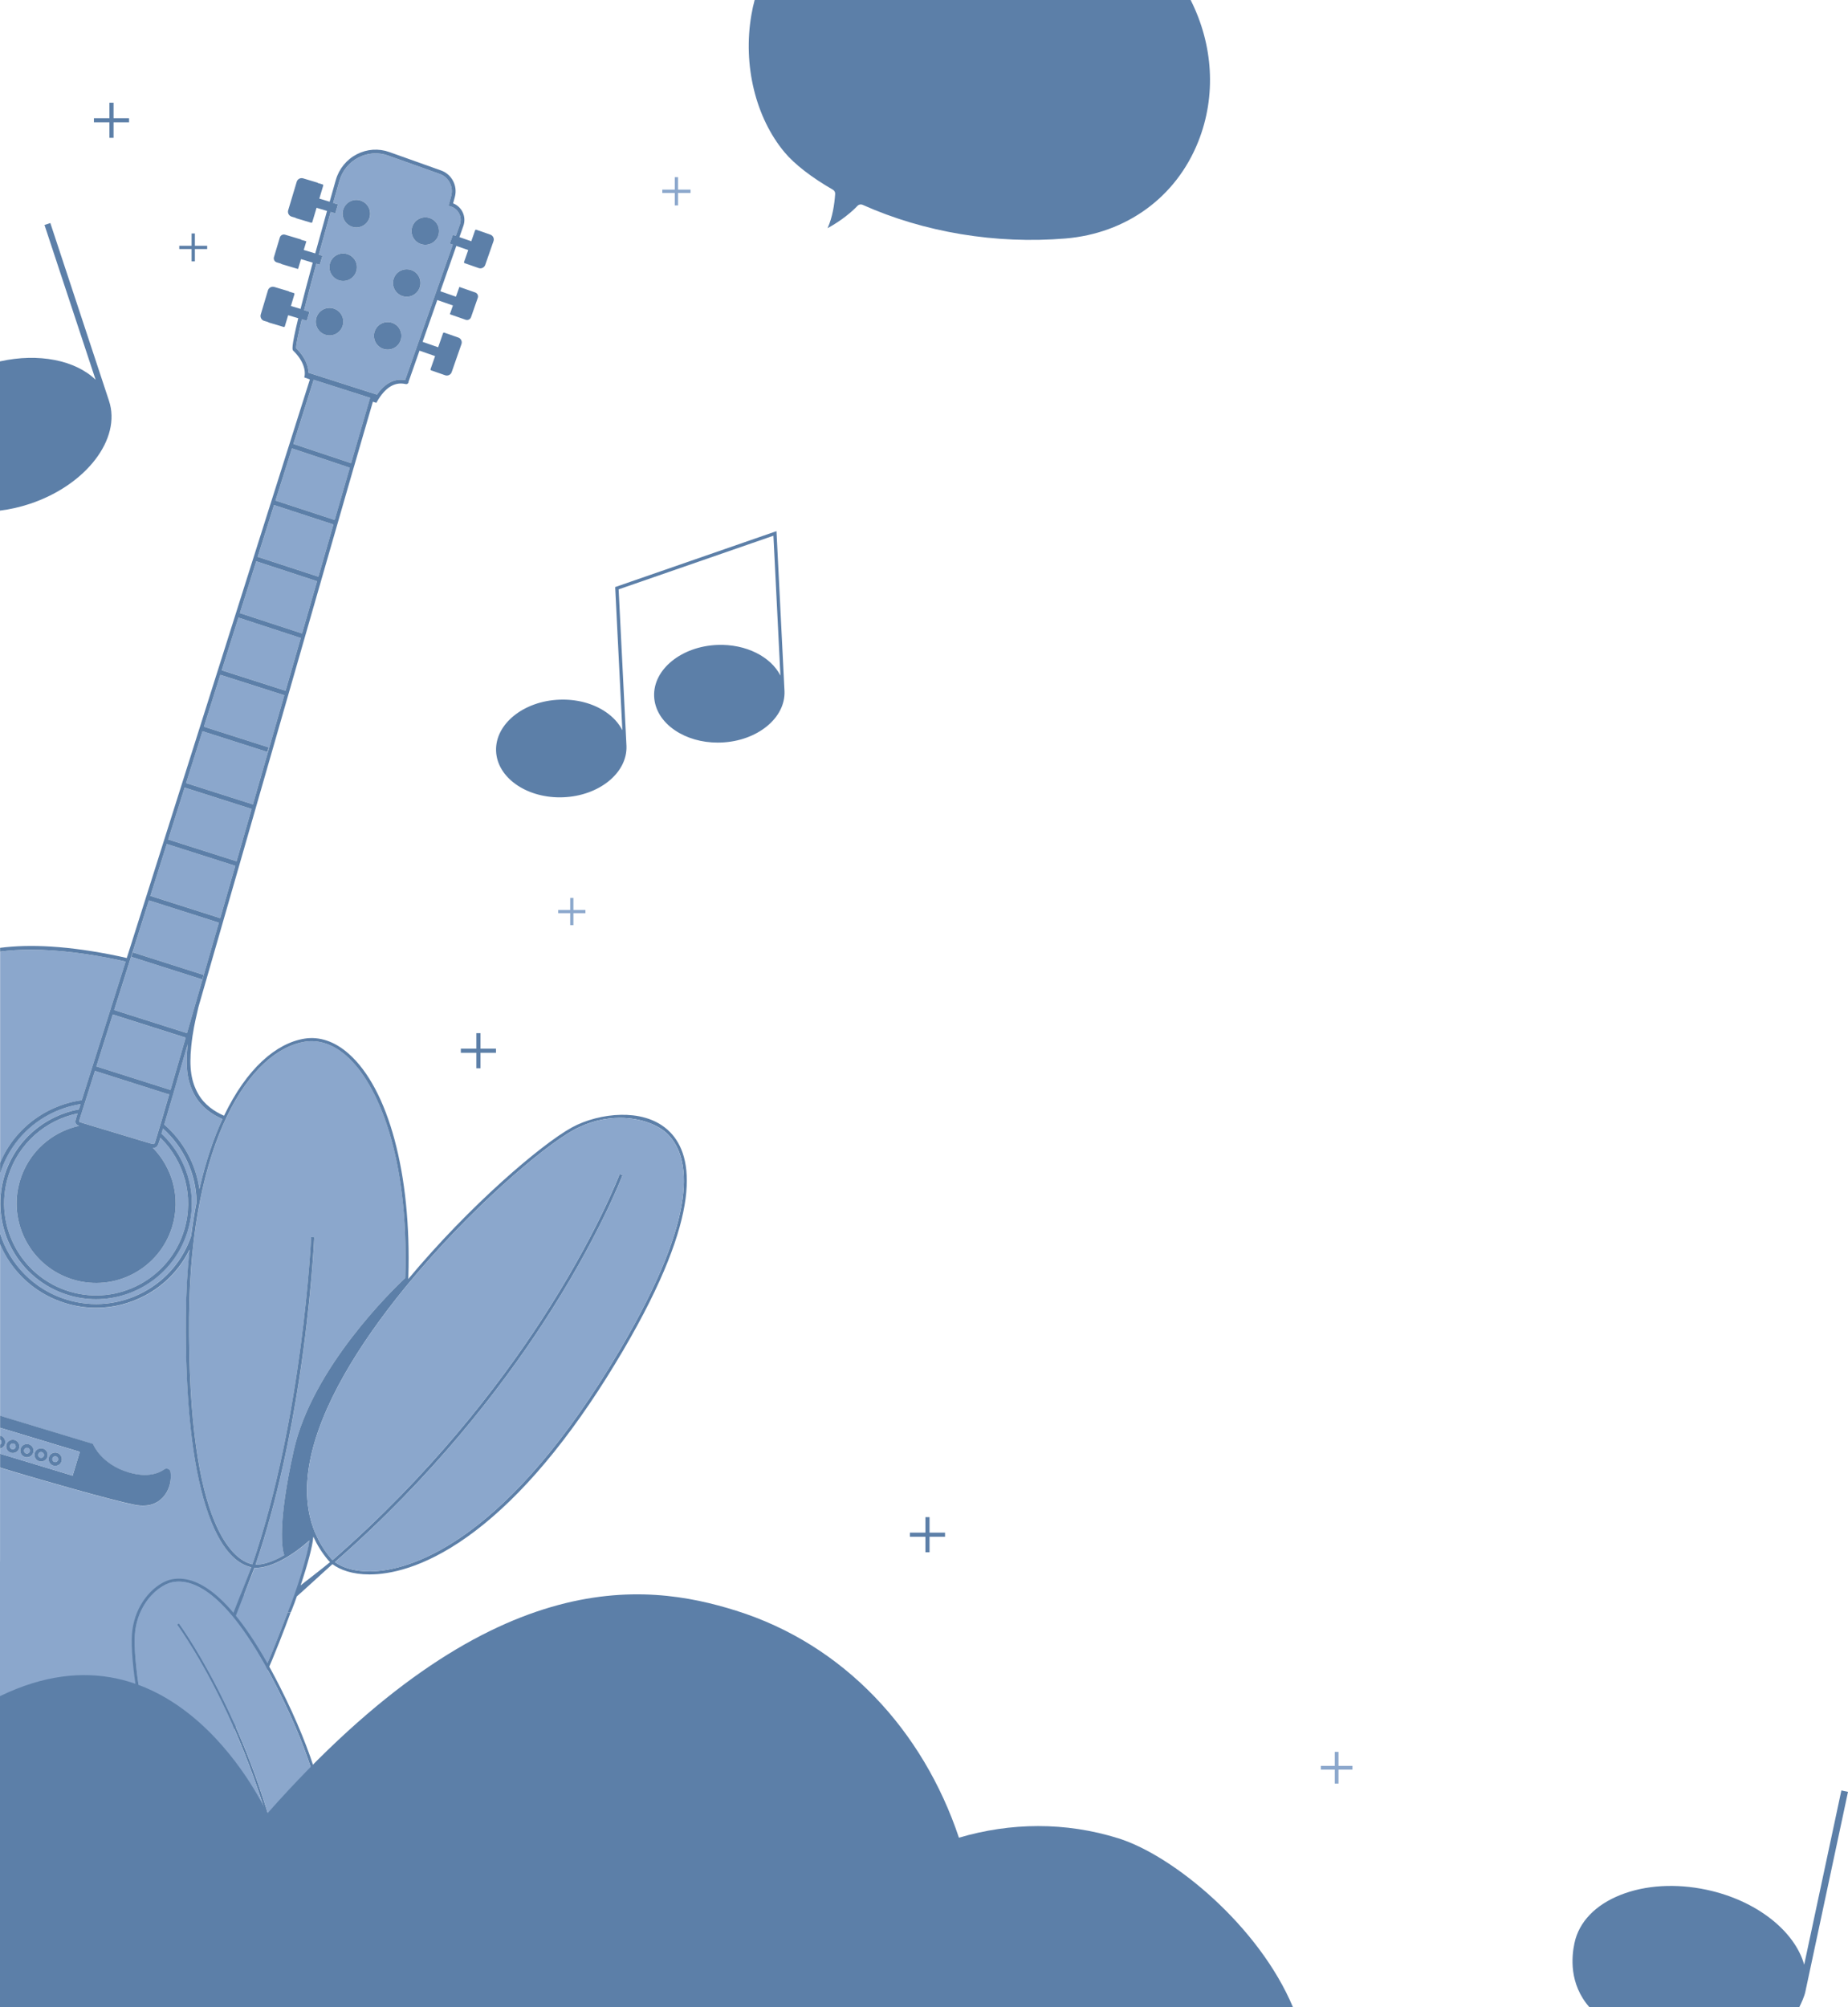 <svg width="630" height="684" viewBox="0 0 630 684" fill="none" xmlns="http://www.w3.org/2000/svg">
<path d="M15.991 378.786C19.751 376.767 23.774 375.486 27.874 374.918L42.829 327.686C41.997 327.483 41.115 327.279 40.368 327.126C31.073 325.167 20.574 323.631 10.499 323.631C6.934 323.631 3.429 323.826 0.042 324.259V396.261C3.182 388.787 8.742 382.663 15.991 378.786Z" fill="#8BA7CC"/>
<path d="M52.395 391.129C52.294 391.129 52.183 391.12 52.073 391.103C58.804 397.94 61.698 408.128 58.719 417.951C54.382 432.27 39.256 440.371 24.929 436.036C10.601 431.702 2.495 416.585 6.833 402.266C9.778 392.528 17.723 385.691 27 383.655C26.406 383.443 26.049 383.231 25.845 382.849C25.548 382.298 25.735 381.713 26.066 380.652L26.261 380.025L26.448 379.431C15.558 381.696 6.196 389.661 2.75 401.028C-2.258 417.569 7.138 435.103 23.689 440.108C40.241 445.113 57.785 435.722 62.793 419.181C66.29 407.628 62.751 395.607 54.67 387.693C54.585 387.981 54.5 388.261 54.424 388.516C53.855 390.374 53.507 391.129 52.395 391.129Z" fill="#8BA7CC"/>
<path d="M22.781 442.899C31.541 445.545 40.818 444.629 48.89 440.312C56.588 436.189 62.318 429.437 65.127 421.217C65.645 417.188 66.264 413.336 66.978 409.663C66.842 400.044 62.623 390.925 55.536 384.571C55.358 385.182 55.179 385.759 55.027 386.293C57.59 388.694 59.78 391.519 61.486 394.708C65.603 402.385 66.477 411.207 63.956 419.546C59.695 433.619 46.709 442.721 32.704 442.721C29.58 442.721 26.406 442.271 23.274 441.321C6.052 436.113 -3.726 417.875 1.485 400.655C5.144 388.584 15.21 380.194 26.838 378.04L27.407 376.258C23.656 376.852 19.989 378.057 16.551 379.897C8.547 384.181 2.682 391.298 0 399.959V420.216C3.234 430.726 11.484 439.48 22.781 442.899Z" fill="#8BA7CC"/>
<path d="M66.511 373.476C63.914 368.963 63.167 364.026 63.931 356.417C63.956 356.205 63.973 356.002 63.998 355.789C60.612 367.47 57.853 376.945 56.003 383.231C62.513 388.864 66.782 396.719 67.979 405.227C70.05 396.015 72.741 388.066 75.839 381.348C72.359 379.821 68.769 377.387 66.511 373.476Z" fill="#8BA7CC"/>
<path fill-rule="evenodd" clip-rule="evenodd" d="M70.288 513.714C65.501 498.784 63.184 476.975 63.396 448.888C63.455 440.66 63.905 433 64.652 425.866C61.401 432.491 56.19 437.92 49.552 441.474C44.315 444.274 38.594 445.699 32.814 445.699C29.36 445.699 25.88 445.19 22.476 444.163C13.385 441.415 5.916 435.291 1.435 426.927C0.917 425.968 0.458 424.984 0.034 424V482.506L31.702 492.083L31.812 492.362C31.838 492.43 34.571 498.979 43.73 501.753C50.384 503.763 54.254 501.999 55.969 500.76C56.368 500.472 56.877 500.421 57.319 500.616C57.777 500.82 58.082 501.235 58.142 501.727C58.634 505.901 56.86 509.871 53.626 511.856C52.022 512.848 50.248 513.12 48.754 513.12C47.442 513.12 46.341 512.909 45.745 512.794L45.673 512.78C37.729 511.194 12.621 503.958 4.414 501.481C3.453 501.194 2.26 500.826 0.898 500.405L0.895 500.404L0.017 500.133V532.044L0 532.043L0 609.043C69.779 622.895 84.314 585.188 96.378 553.891L96.379 553.89C96.927 552.467 97.471 551.057 98.014 549.666C101.836 542.001 105.227 528.913 105.513 524.979C104.783 525.632 104.095 526.217 103.467 526.718C97.543 531.502 91.576 534.293 87.425 534.293C87.204 534.293 86.984 534.284 86.78 534.267C86.553 534.929 85.398 537.835 84.347 540.481C83.905 541.594 83.481 542.66 83.152 543.495C82.827 543.407 82.499 543.32 82.168 543.233C82.44 542.517 82.989 541.112 83.577 539.606L83.578 539.604C84.469 537.323 85.45 534.812 85.693 534.115C81.288 533.165 75.126 528.796 70.288 513.714Z" fill="#8BA7CC"/>
<path d="M90.921 256.168L69.023 249.17L63.421 266.848L86.219 274.118C88.952 264.608 91.728 254.964 94.486 245.37C95.301 242.519 96.116 239.686 96.931 236.861C96.888 236.887 96.838 236.895 96.795 236.878L75.117 229.956L69.515 247.643L91.414 254.641C91.507 254.667 91.558 254.768 91.533 254.862L91.151 256.049C91.117 256.143 91.015 256.202 90.921 256.168Z" fill="#8BA7CC"/>
<path d="M108.533 196.526C110.324 190.3 112.039 184.336 113.66 178.721L93.434 172.096L87.849 189.748L108.533 196.526Z" fill="#8BA7CC"/>
<path d="M53.193 388.185C54.135 385.063 55.697 379.779 57.725 372.823C57.683 372.899 57.59 372.942 57.496 372.916L32.372 364.934L27.475 380.398L27.28 381.026C27.11 381.56 26.94 382.111 26.974 382.256C27.076 382.357 27.73 382.561 28.434 382.773L50.757 389.5C51.334 389.678 52.31 389.967 52.531 389.839C52.726 389.729 52.938 389.016 53.193 388.185Z" fill="#8BA7CC"/>
<path d="M102.915 108.789C101.54 114.43 100.861 117.84 100.963 118.671C104.494 122.141 105.139 125.322 105.19 127.027L128.523 134.483C130.645 131.472 133.811 128.749 138.123 129.529L154.369 83.366L153.359 83.018L154.403 80.024L155.421 80.38L156.771 76.546C157.204 75.307 157.127 73.976 156.55 72.796C155.973 71.643 154.988 70.786 153.766 70.387L152.934 70.124L153.834 66.757C154.674 63.644 152.968 60.361 149.955 59.283L132.309 52.998C128.973 51.81 125.391 52.048 122.225 53.676C119.017 55.331 116.7 58.164 115.706 61.65C114.968 64.229 114.264 66.731 113.576 69.166L115.223 69.658L114.314 72.695L112.719 72.22C111.25 77.462 109.901 82.331 108.687 86.785L109.926 87.158L109.018 90.195L107.855 89.847C106.183 96.022 104.791 101.307 103.705 105.616L103.739 105.625L103.713 105.71L105.521 106.252L104.613 109.289L102.915 108.789ZM140.873 76.495C142.112 74.23 144.964 73.39 147.23 74.637C149.497 75.876 150.337 78.726 149.089 80.991C147.85 83.256 144.998 84.096 142.732 82.849C140.466 81.61 139.634 78.76 140.873 76.495ZM134.549 94.19C135.789 91.925 138.641 91.085 140.907 92.332C143.173 93.571 144.013 96.421 142.766 98.686C141.518 100.951 138.675 101.791 136.408 100.544C134.142 99.305 133.302 96.455 134.549 94.19ZM128.056 112.19C129.296 109.926 132.147 109.086 134.414 110.333C136.68 111.571 137.52 114.421 136.273 116.686C135.025 118.951 132.181 119.791 129.915 118.544C127.649 117.305 126.809 114.455 128.056 112.19ZM117.183 70.99C118.193 68.606 120.943 67.495 123.32 68.496C125.705 69.505 126.817 72.254 125.816 74.629C124.805 77.012 122.055 78.124 119.679 77.123C117.294 76.113 116.173 73.365 117.183 70.99ZM112.668 89.228C113.678 86.844 116.428 85.733 118.805 86.734C121.181 87.735 122.302 90.492 121.3 92.867C120.29 95.25 117.54 96.362 115.163 95.361C112.778 94.36 111.666 91.611 112.668 89.228ZM108.025 107.796C109.035 105.413 111.785 104.301 114.162 105.302C116.538 106.303 117.659 109.06 116.657 111.435C115.647 113.819 112.897 114.93 110.52 113.929C108.144 112.928 107.023 110.171 108.025 107.796Z" fill="#8BA7CC"/>
<path d="M97.278 235.351C97.312 235.36 97.329 235.385 97.346 235.411C99.103 229.312 100.826 223.297 102.524 217.402L81.287 210.446L75.601 228.421L97.278 235.351Z" fill="#8BA7CC"/>
<path d="M63.752 352.074C66.944 341.038 70.636 328.246 74.617 314.419L50.808 306.836C50.791 306.836 50.791 306.819 50.783 306.81L38.942 344.194L63.752 352.074ZM45.427 324.59L69.261 332.182C69.363 332.216 69.414 332.318 69.388 332.411L69.006 333.599C68.972 333.692 68.871 333.743 68.777 333.709L44.943 326.117C44.841 326.083 44.791 325.981 44.816 325.888L45.198 324.7C45.223 324.615 45.334 324.564 45.427 324.59Z" fill="#8BA7CC"/>
<path d="M38.458 345.72L32.856 363.415L57.989 371.398C58.048 371.415 58.091 371.466 58.108 371.517C59.61 366.351 61.359 360.328 63.302 353.618L38.458 345.72Z" fill="#8BA7CC"/>
<path d="M99.537 152.797L93.909 170.577L114.102 177.185C115.969 170.713 117.692 164.741 119.245 159.38L99.537 152.797Z" fill="#8BA7CC"/>
<path d="M106.947 129.419L100.029 151.279L119.696 157.845C122.565 147.92 124.788 140.285 126.095 135.874L126.189 135.56L106.947 129.419Z" fill="#8BA7CC"/>
<path d="M51.3 305.3L75.066 312.875C76.738 307.082 78.453 301.118 80.201 295.036L56.86 287.597L51.258 305.3C51.266 305.309 51.283 305.3 51.3 305.3Z" fill="#8BA7CC"/>
<path d="M102.966 215.867C104.723 209.759 106.437 203.804 108.084 198.061L87.356 191.275L81.772 208.928L102.966 215.867Z" fill="#8BA7CC"/>
<path d="M80.643 293.501C82.332 287.648 84.046 281.684 85.778 275.661L62.946 268.383L57.344 286.07L80.643 293.501Z" fill="#8BA7CC"/>
<path d="M45.689 512.737C46.267 512.856 47.404 513.077 48.77 513.077C50.264 513.077 52.03 512.805 53.642 511.813C56.868 509.828 58.642 505.849 58.158 501.684C58.099 501.192 57.793 500.777 57.335 500.573C56.885 500.369 56.376 500.429 55.985 500.717C54.27 501.947 50.4 503.72 43.746 501.71C34.579 498.936 31.854 492.387 31.829 492.319L31.718 492.039L0.033 482.454V486.543L27.203 494.754L24.75 502.855L0.033 495.382V500.089C1.765 500.632 3.267 501.09 4.43 501.438C12.638 503.924 37.745 511.151 45.689 512.737Z" fill="#5C7FA8"/>
<path d="M27.203 494.762L0.033 486.551V489.24C0.084 489.249 0.144 489.257 0.194 489.274C1.391 489.639 2.07 490.903 1.705 492.099C1.459 492.905 0.806 493.473 0.033 493.643V495.399L24.75 502.872L27.203 494.762ZM6.526 493.541C6.229 494.516 5.33 495.144 4.362 495.144C4.15 495.144 3.929 495.11 3.708 495.051C3.131 494.873 2.656 494.482 2.367 493.956C2.079 493.422 2.019 492.811 2.198 492.234C2.376 491.658 2.766 491.183 3.293 490.894C3.827 490.606 4.438 490.546 5.016 490.725C5.593 490.903 6.068 491.293 6.357 491.819C6.645 492.353 6.705 492.964 6.526 493.541ZM11.348 495C11.05 495.975 10.151 496.603 9.183 496.603C8.971 496.603 8.75 496.569 8.53 496.51C7.952 496.332 7.477 495.941 7.188 495.416C6.9 494.881 6.84 494.27 7.019 493.694C7.384 492.497 8.64 491.819 9.845 492.184C11.033 492.54 11.713 493.804 11.348 495ZM16.169 496.459C15.99 497.036 15.6 497.511 15.074 497.799C14.743 497.977 14.378 498.071 14.013 498.071C13.792 498.071 13.571 498.037 13.351 497.969C12.773 497.791 12.298 497.4 12.009 496.875C11.721 496.34 11.662 495.729 11.84 495.153C12.018 494.576 12.409 494.101 12.935 493.812C13.47 493.524 14.081 493.464 14.658 493.643C15.235 493.821 15.71 494.211 15.999 494.737C16.279 495.263 16.347 495.874 16.169 496.459ZM20.99 497.909C20.693 498.885 19.793 499.513 18.825 499.513C18.613 499.513 18.392 499.479 18.172 499.419C16.975 499.055 16.296 497.791 16.661 496.595C16.839 496.018 17.23 495.543 17.756 495.254C18.291 494.966 18.902 494.907 19.479 495.085C20.667 495.458 21.346 496.722 20.99 497.909Z" fill="#8BA7CC"/>
<path d="M44.943 326.117L68.777 333.709C68.879 333.743 68.981 333.692 69.006 333.599L69.388 332.411C69.422 332.318 69.363 332.216 69.261 332.182L45.427 324.59C45.325 324.556 45.224 324.607 45.198 324.7L44.816 325.888C44.791 325.99 44.842 326.091 44.943 326.117Z" fill="#5C7FA8"/>
<path d="M119.67 77.123C122.055 78.132 124.805 77.013 125.807 74.629C126.817 72.245 125.696 69.497 123.311 68.496C120.926 67.486 118.176 68.606 117.174 70.99C116.173 73.373 117.293 76.113 119.67 77.123Z" fill="#5C7FA8"/>
<path d="M115.163 95.369C117.548 96.379 120.298 95.259 121.3 92.875C122.31 90.492 121.19 87.743 118.805 86.742C116.419 85.741 113.669 86.852 112.668 89.236C111.666 91.611 112.778 94.36 115.163 95.369Z" fill="#5C7FA8"/>
<path d="M110.52 113.929C112.905 114.939 115.655 113.819 116.656 111.435C117.666 109.052 116.546 106.303 114.161 105.302C111.776 104.301 109.026 105.413 108.024 107.796C107.023 110.18 108.135 112.92 110.52 113.929Z" fill="#5C7FA8"/>
<path d="M142.74 82.849C145.014 84.087 147.858 83.256 149.097 80.991C150.336 78.726 149.504 75.876 147.238 74.637C144.972 73.399 142.12 74.23 140.881 76.495C139.633 78.76 140.465 81.61 142.74 82.849Z" fill="#5C7FA8"/>
<path d="M136.408 100.544C138.683 101.782 141.526 100.951 142.765 98.686C144.004 96.421 143.173 93.571 140.906 92.332C138.64 91.094 135.788 91.925 134.549 94.19C133.301 96.455 134.142 99.305 136.408 100.544Z" fill="#5C7FA8"/>
<path d="M129.915 118.544C132.181 119.782 135.033 118.951 136.272 116.686C137.511 114.421 136.679 111.571 134.413 110.333C132.147 109.094 129.295 109.926 128.056 112.19C126.808 114.455 127.648 117.305 129.915 118.544Z" fill="#5C7FA8"/>
<path d="M0.491 491.717C0.627 491.267 0.423 490.818 0.033 490.589V492.285C0.245 492.158 0.415 491.963 0.491 491.717Z" fill="#8BA7CC"/>
<path d="M1.705 492.082C2.07 490.886 1.391 489.622 0.194 489.257C0.144 489.24 0.084 489.24 0.033 489.223V490.58C0.415 490.809 0.627 491.259 0.492 491.709C0.415 491.963 0.245 492.158 0.033 492.277V493.626C0.806 493.456 1.468 492.888 1.705 492.082Z" fill="#5C7FA8"/>
<path d="M5.313 493.176C5.39 492.922 5.364 492.65 5.237 492.421C5.11 492.184 4.906 492.014 4.651 491.938C4.558 491.912 4.456 491.895 4.363 491.895C4.201 491.895 4.04 491.938 3.896 492.014C3.658 492.141 3.489 492.345 3.412 492.599C3.336 492.854 3.361 493.125 3.489 493.354C3.616 493.583 3.82 493.761 4.074 493.838C4.6 493.999 5.152 493.693 5.313 493.176Z" fill="#8BA7CC"/>
<path d="M5.016 490.725C4.439 490.546 3.828 490.606 3.293 490.894C2.758 491.183 2.368 491.658 2.198 492.234C2.029 492.811 2.088 493.422 2.368 493.956C2.657 494.491 3.132 494.881 3.709 495.051C3.93 495.119 4.15 495.144 4.363 495.144C5.339 495.144 6.238 494.516 6.527 493.541C6.705 492.964 6.637 492.353 6.357 491.819C6.069 491.284 5.593 490.894 5.016 490.725ZM3.488 493.354C3.361 493.117 3.336 492.854 3.412 492.599C3.488 492.345 3.658 492.141 3.896 492.014C4.04 491.938 4.201 491.895 4.363 491.895C4.456 491.895 4.558 491.912 4.651 491.938C4.906 492.014 5.11 492.184 5.237 492.421C5.364 492.659 5.39 492.922 5.313 493.176C5.152 493.702 4.6 493.999 4.074 493.838C3.819 493.761 3.616 493.592 3.488 493.354Z" fill="#5C7FA8"/>
<path d="M10.135 494.627C10.296 494.101 9.999 493.549 9.473 493.388C9.379 493.363 9.277 493.346 9.184 493.346C8.76 493.346 8.361 493.626 8.233 494.05C8.157 494.304 8.182 494.576 8.31 494.805C8.437 495.034 8.641 495.212 8.895 495.288C9.422 495.458 9.973 495.153 10.135 494.627Z" fill="#8BA7CC"/>
<path d="M9.837 492.175C8.64 491.819 7.376 492.489 7.011 493.685C6.832 494.262 6.9 494.873 7.18 495.407C7.469 495.941 7.944 496.332 8.521 496.501C8.742 496.569 8.963 496.595 9.175 496.595C10.151 496.595 11.051 495.967 11.339 494.991C11.713 493.804 11.034 492.54 9.837 492.175ZM8.309 494.813C8.182 494.576 8.156 494.313 8.233 494.058C8.36 493.634 8.759 493.354 9.183 493.354C9.277 493.354 9.37 493.371 9.472 493.397C9.998 493.558 10.295 494.109 10.134 494.635C9.973 495.161 9.421 495.458 8.895 495.297C8.64 495.22 8.428 495.042 8.309 494.813Z" fill="#5C7FA8"/>
<path d="M14.471 496.671C14.709 496.544 14.879 496.34 14.955 496.086C15.031 495.831 15.006 495.56 14.879 495.331C14.751 495.102 14.548 494.924 14.293 494.847C14.2 494.822 14.098 494.805 14.004 494.805C13.843 494.805 13.682 494.847 13.537 494.923C13.3 495.051 13.13 495.254 13.054 495.509C12.977 495.763 13.003 496.035 13.13 496.264C13.257 496.493 13.461 496.671 13.716 496.747C13.97 496.824 14.233 496.798 14.471 496.671Z" fill="#8BA7CC"/>
<path d="M14.659 493.634C14.082 493.464 13.47 493.524 12.936 493.804C12.401 494.092 12.01 494.567 11.841 495.144C11.662 495.721 11.73 496.332 12.01 496.866C12.299 497.4 12.774 497.791 13.351 497.96C13.572 498.028 13.793 498.062 14.014 498.062C14.379 498.062 14.743 497.969 15.075 497.791C15.609 497.502 16 497.027 16.169 496.45C16.339 495.874 16.28 495.263 16 494.728C15.711 494.202 15.236 493.812 14.659 493.634ZM13.131 496.272C13.004 496.035 12.978 495.772 13.054 495.517C13.131 495.263 13.301 495.059 13.538 494.932C13.682 494.856 13.844 494.813 14.005 494.813C14.098 494.813 14.2 494.83 14.294 494.856C14.548 494.932 14.752 495.102 14.879 495.339C15.007 495.577 15.032 495.84 14.956 496.094C14.879 496.349 14.71 496.552 14.472 496.679C14.234 496.807 13.971 496.832 13.716 496.756C13.462 496.671 13.25 496.501 13.131 496.272Z" fill="#5C7FA8"/>
<path d="M19.776 497.545C19.938 497.019 19.64 496.467 19.114 496.306C19.021 496.281 18.919 496.264 18.826 496.264C18.664 496.264 18.503 496.306 18.359 496.383C18.13 496.51 17.951 496.713 17.875 496.968C17.714 497.494 18.011 498.045 18.537 498.206C19.055 498.368 19.615 498.071 19.776 497.545Z" fill="#8BA7CC"/>
<path d="M19.479 495.093C18.902 494.915 18.291 494.974 17.756 495.263C17.221 495.551 16.831 496.026 16.661 496.603C16.296 497.799 16.975 499.063 18.172 499.428C18.393 499.496 18.613 499.521 18.826 499.521C19.793 499.521 20.701 498.893 20.99 497.918C21.346 496.722 20.668 495.458 19.479 495.093ZM17.875 496.968C17.951 496.713 18.121 496.51 18.359 496.383C18.503 496.306 18.664 496.264 18.826 496.264C18.919 496.264 19.021 496.281 19.114 496.306C19.64 496.467 19.938 497.019 19.776 497.545C19.615 498.071 19.063 498.367 18.537 498.206C18.011 498.045 17.714 497.494 17.875 496.968Z" fill="#5C7FA8"/>
<path d="M86.059 533.062C103.255 482.819 106.048 422.286 106.081 421.573L107.142 421.616C107.134 421.828 106.192 442.967 101.965 470.315C99.198 488.205 94.572 511.414 87.145 533.181C89.326 533.249 92.713 532.375 96.915 529.949C96.185 527.896 94.513 519.702 100.148 494.321C106.413 466.082 133.964 439.429 138.149 435.51C138.157 435.332 138.166 435.163 138.174 434.984C139.43 393.639 128.634 369.039 118.109 359.793C113.644 355.874 108.755 354.203 103.968 354.967C85.261 357.97 64.924 388.626 64.474 448.845C63.905 522.492 80.635 531.951 86.059 533.062Z" fill="#8BA7CC"/>
<path d="M125.96 536.523C126.885 536.523 127.852 536.48 128.854 536.404C136.552 535.768 149.055 532.307 164.893 519.447C181.071 506.307 197.079 486.347 212.476 460.119C239.934 413.336 236.335 393.902 228.476 385.844C223.561 380.797 216.703 379.821 211.772 379.897C205.974 379.982 199.668 381.602 194.906 384.232C184.526 389.958 160.14 410.724 139.184 435.85C139.192 435.57 139.209 435.307 139.218 435.027C140.278 400.137 132.453 371.007 118.796 359.013C114.085 354.873 108.89 353.117 103.789 353.94C94.13 355.493 84.047 364.17 76.374 380.211C73.097 378.778 69.719 376.504 67.614 372.857C65.161 368.598 64.457 363.873 65.195 356.561C65.696 351.599 66.536 347.977 67.215 345.067C67.368 344.414 67.512 343.795 67.64 343.201C75.516 315.946 85.702 280.522 95.7 245.743C105.19 212.736 114.323 180.968 120.553 159.431L120.858 158.447C120.867 158.43 120.858 158.421 120.858 158.404C123.617 148.853 125.79 141.405 127.122 136.892L128.294 137.282L128.548 136.833C131.273 132.091 134.498 130.081 138.123 130.844C138.428 130.912 138.776 130.98 139.039 130.666L139.285 130.352L139.234 130.216L143.012 119.494L148.325 121.343L146.772 125.797C146.712 125.966 146.806 126.145 146.967 126.204L151.754 127.875C152.671 128.197 153.672 127.714 153.986 126.798L157.314 117.255C157.636 116.338 157.152 115.337 156.236 115.024L151.448 113.353C151.279 113.293 151.1 113.386 151.041 113.548L149.369 118.34L144.064 116.491L149.08 102.24L154.402 104.098L153.358 107.084L158.757 108.967C159.503 109.23 160.318 108.831 160.581 108.085L162.882 101.485C163.145 100.739 162.746 99.924 161.999 99.661L156.601 97.778L155.438 101.103L150.124 99.254L155.565 83.799L159.622 85.215L158.205 89.27C158.145 89.44 158.239 89.618 158.4 89.677L163.187 91.348C164.104 91.671 165.105 91.187 165.419 90.271L168.237 82.187C168.56 81.271 168.076 80.27 167.159 79.956L162.372 78.285C162.203 78.225 162.024 78.319 161.965 78.48L160.666 82.212L156.618 80.804L157.967 76.978C158.519 75.409 158.417 73.73 157.687 72.245C157.008 70.879 155.879 69.844 154.47 69.302L155.064 67.096C156.074 63.347 154.02 59.394 150.388 58.104L132.741 51.819C129.066 50.512 125.128 50.775 121.648 52.565C118.168 54.355 115.562 57.544 114.484 61.319C113.746 63.907 113.05 66.375 112.379 68.733L108.865 67.681L110.189 63.245C110.24 63.075 110.147 62.897 109.968 62.846L108.373 62.371C108.33 62.303 108.271 62.252 108.186 62.227L103.331 60.776C102.406 60.496 101.421 61.023 101.15 61.956L98.247 71.643C97.967 72.567 98.493 73.552 99.427 73.823L100.708 74.205C100.861 74.306 101.022 74.391 101.209 74.442L106.064 75.893C106.234 75.944 106.412 75.85 106.463 75.681L107.923 70.812L111.488 71.88C109.96 77.309 108.627 82.111 107.465 86.352L103.552 85.181L104.434 82.238L102.626 81.695L102.652 81.61L97.177 79.973C96.422 79.744 95.624 80.177 95.395 80.931L93.392 87.624C93.162 88.379 93.595 89.177 94.351 89.406L95.7 89.813C95.828 89.906 95.972 89.983 96.133 90.034L101.608 91.671L102.618 88.303L106.607 89.499C104.808 96.132 103.458 101.273 102.457 105.268L99.172 104.284L100.377 100.255C100.428 100.086 100.335 99.907 100.156 99.856L98.561 99.381C98.518 99.314 98.459 99.263 98.374 99.237L93.519 97.787C92.594 97.507 91.609 98.033 91.338 98.966L88.885 107.169C88.605 108.093 89.131 109.077 90.064 109.349L91.346 109.73C91.499 109.832 91.66 109.917 91.847 109.968L96.702 111.418C96.872 111.469 97.05 111.376 97.101 111.206L98.238 107.415L101.676 108.441C99.189 118.748 99.656 119.206 99.97 119.503C104.655 124.049 103.883 127.9 103.849 128.062L103.721 128.605L105.64 129.309L43.22 326.473C42.346 326.261 41.429 326.049 40.631 325.879C23.316 322.232 10.109 321.697 0.034 322.995V324.259C3.421 323.826 6.926 323.631 10.491 323.631C20.566 323.631 31.066 325.167 40.36 327.126C41.107 327.287 41.989 327.491 42.821 327.686L27.866 374.918C23.758 375.486 19.743 376.776 15.983 378.786C8.734 382.663 3.174 388.787 0.025 396.261V399.968C2.708 391.307 8.581 384.19 16.577 379.906C20.023 378.065 23.69 376.852 27.433 376.267L26.864 378.048C15.236 380.203 5.169 388.592 1.511 400.663C-3.701 417.875 6.077 436.121 23.299 441.329C26.44 442.279 29.606 442.729 32.729 442.729C46.742 442.729 59.72 433.627 63.981 419.554C66.502 411.216 65.628 402.394 61.511 394.717C59.805 391.527 57.615 388.711 55.052 386.302C55.213 385.767 55.383 385.191 55.561 384.58C62.649 390.933 66.876 400.044 67.003 409.672C66.29 413.336 65.67 417.188 65.153 421.225C62.343 429.445 56.622 436.197 48.915 440.32C40.843 444.638 31.575 445.562 22.807 442.907C11.509 439.489 3.259 430.734 0 420.241V423.965C0.424 424.958 0.883 425.933 1.4 426.892C5.882 435.256 13.36 441.38 22.442 444.129C25.846 445.155 29.326 445.664 32.78 445.664C38.552 445.664 44.281 444.239 49.518 441.44C56.156 437.885 61.367 432.456 64.618 425.831C63.862 432.974 63.421 440.634 63.362 448.854C63.15 476.94 65.467 498.749 70.254 513.679C75.092 528.761 81.246 533.13 85.676 534.08C85.243 535.318 79.872 548.77 79.422 550L80.051 551.5C80.475 550.321 86.33 535.42 86.737 534.241C86.949 534.258 87.162 534.266 87.382 534.266C91.533 534.266 97.5 531.476 103.424 526.691C104.052 526.182 104.74 525.597 105.461 524.952C105.173 529.041 101.064 542.333 98.062 549.5H99.063C99.563 549 106.262 530.542 106.811 523.714C106.819 523.705 106.828 523.697 106.836 523.688C108.127 526.505 109.773 529.151 111.819 531.594C112.022 531.84 112.26 532.086 112.515 532.324C110.41 534.148 103.746 539.193 101.564 541L100.063 545C101.956 543.422 111.505 534.606 113.338 533.019C115.884 534.937 120.086 536.523 125.96 536.523ZM64.457 448.854C64.906 388.626 85.252 357.969 103.951 354.975C108.738 354.212 113.627 355.874 118.091 359.802C128.616 369.039 139.413 393.648 138.157 434.993C138.148 435.171 138.14 435.341 138.131 435.519C133.947 439.438 106.404 466.091 100.131 494.33C94.504 519.702 96.167 527.896 96.897 529.957C92.704 532.383 89.309 533.257 87.128 533.189C94.563 511.422 99.18 488.214 101.947 470.323C106.174 442.984 107.117 421.836 107.125 421.624L106.064 421.582C106.03 422.294 103.238 482.827 86.041 533.07C80.635 531.951 63.905 522.492 64.457 448.854ZM107.252 521.865C104.494 515.019 103.934 507.113 105.606 498.232C109.171 479.239 122.454 457.939 137.995 438.895L139.116 437.538C160.149 412.089 184.95 390.925 195.424 385.148C200.933 382.111 206.433 380.932 211.364 380.932C218.706 380.932 224.783 383.553 227.729 386.573C235.325 394.369 238.695 413.37 211.568 459.576C173.194 524.952 140.881 534.334 128.777 535.344C121.792 535.921 116.928 534.334 114.195 532.307C147.51 503.245 170.555 473.199 184.874 451.322C204.048 422.04 212.153 400.672 212.238 400.46L211.245 400.086C211.169 400.298 203.097 421.556 183.991 450.745C169.689 472.588 146.67 502.6 113.381 531.62C113.126 531.382 112.888 531.145 112.693 530.907C110.63 528.439 108.975 525.767 107.711 522.9M103.704 105.71L103.73 105.625L103.696 105.616C104.782 101.307 106.174 96.014 107.846 89.847L109.009 90.195L109.917 87.158L108.678 86.785C109.892 82.331 111.242 77.462 112.71 72.22L114.306 72.695L115.214 69.658L113.567 69.166C114.255 66.731 114.959 64.229 115.698 61.65C116.691 58.164 119.008 55.331 122.216 53.676C125.382 52.048 128.964 51.802 132.3 52.998L149.946 59.283C152.959 60.352 154.657 63.635 153.825 66.757L152.925 70.124L153.757 70.387C154.979 70.786 155.964 71.643 156.541 72.796C157.127 73.967 157.203 75.299 156.762 76.546L155.412 80.38L154.394 80.024L153.35 83.018L154.36 83.366L138.114 129.529C133.802 128.749 130.628 131.472 128.514 134.483L105.181 127.027C105.13 125.322 104.485 122.141 100.954 118.671C100.852 117.84 101.532 114.43 102.907 108.789L104.596 109.298L105.504 106.261L103.704 105.71ZM50.757 389.5L28.434 382.773C27.738 382.561 27.076 382.366 26.974 382.256C26.94 382.111 27.11 381.56 27.28 381.026L27.475 380.398L32.373 364.934L57.497 372.916C57.59 372.95 57.683 372.899 57.726 372.823C55.697 379.779 54.144 385.063 53.193 388.185C52.947 389.008 52.726 389.729 52.531 389.839C52.31 389.966 51.343 389.678 50.757 389.5ZM91.414 254.641L69.515 247.643L75.117 229.956L96.795 236.878C96.846 236.895 96.889 236.887 96.931 236.861C96.116 239.686 95.301 242.519 94.487 245.369C91.728 254.963 88.953 264.608 86.219 274.118L63.43 266.856L69.032 249.178L90.93 256.177C91.024 256.21 91.125 256.151 91.151 256.058L91.533 254.87C91.558 254.768 91.507 254.675 91.414 254.641ZM113.661 178.721C112.039 184.336 110.325 190.291 108.534 196.526L87.841 189.757L93.426 172.104L113.661 178.721ZM93.909 170.577L99.537 152.797L119.237 159.38C117.684 164.741 115.961 170.713 114.094 177.185L93.909 170.577ZM108.084 198.061C106.429 203.804 104.714 209.759 102.966 215.867L81.772 208.928L87.357 191.275L108.084 198.061ZM81.288 210.455L102.525 217.41C100.827 223.297 99.104 229.32 97.347 235.419C97.33 235.394 97.313 235.368 97.279 235.36L75.593 228.429L81.288 210.455ZM62.946 268.383L85.778 275.661C84.047 281.684 82.332 287.648 80.643 293.501L57.344 286.078L62.946 268.383ZM56.86 287.605L80.202 295.044C78.453 301.127 76.73 307.09 75.066 312.884L51.3 305.309C51.283 305.3 51.275 305.309 51.258 305.309L56.86 287.605ZM50.774 306.81C50.783 306.819 50.791 306.827 50.8 306.835L74.608 314.419C70.627 328.246 66.935 341.038 63.744 352.074L38.934 344.193L50.774 306.81ZM58.108 371.508C58.082 371.457 58.048 371.415 57.989 371.389L32.856 363.407L38.458 345.712L63.302 353.601C61.359 360.319 59.61 366.342 58.108 371.508ZM119.687 157.845L100.021 151.279L106.938 129.419L126.172 135.56L126.078 135.874C124.78 140.285 122.556 147.92 119.687 157.845ZM62.793 419.181C57.785 435.722 40.241 445.113 23.69 440.108C7.138 435.103 -2.258 417.569 2.75 401.028C6.196 389.661 15.558 381.696 26.448 379.431L26.261 380.025L26.066 380.652C25.735 381.713 25.548 382.298 25.846 382.849C26.049 383.231 26.406 383.443 27 383.655C17.714 385.691 9.778 392.528 6.833 402.266C2.495 416.585 10.601 431.71 24.929 436.036C39.256 440.371 54.39 432.27 58.719 417.951C61.69 408.128 58.795 397.94 52.073 391.103C52.183 391.112 52.294 391.129 52.395 391.129C53.516 391.129 53.864 390.374 54.424 388.524C54.5 388.27 54.585 387.99 54.67 387.702C62.751 395.616 66.29 407.627 62.793 419.181ZM56.003 383.223C57.862 376.937 60.62 367.47 63.998 355.781C63.973 355.993 63.947 356.197 63.93 356.409C63.166 364.018 63.913 368.955 66.511 373.467C68.769 377.378 72.359 379.813 75.839 381.339C72.741 388.058 70.05 396.006 67.979 405.218C66.782 396.71 62.513 388.855 56.003 383.223Z" fill="#5C7FA8"/>
<path d="M98.062 549.5C97.568 550.767 96.879 552.55 96.38 553.844L96.379 553.847C84.338 585.082 69.427 622.624 0 609L6.81564e-05 610.019C36.608 617.247 58.307 610.37 72.41 597.424C85.178 585.703 91.572 569.108 97.305 554.226L97.306 554.225C97.855 552.799 98.52 550.889 99.063 549.5H98.062Z" fill="#5C7FA8"/>
<path d="M227.72 386.582C224.775 383.562 218.698 380.941 211.356 380.941C206.424 380.941 200.924 382.12 195.416 385.157C184.942 390.933 160.14 412.098 139.107 437.546C138.887 437.801 138.106 438.725 137.987 438.903C122.446 457.947 109.162 479.247 105.597 498.24C103.934 507.13 104.494 515.036 107.244 521.873C107.354 522.017 107.533 522.628 107.694 522.917C108.958 525.775 110.614 528.456 112.676 530.924C112.88 531.162 113.109 531.399 113.364 531.637C146.653 502.617 169.68 472.605 183.974 450.762C203.08 421.573 211.152 400.315 211.228 400.103L212.222 400.477C212.145 400.689 204.031 422.057 184.857 451.339C170.538 473.208 147.493 503.262 114.179 532.324C116.912 534.351 121.775 535.938 128.761 535.361C140.873 534.36 173.177 524.969 211.551 459.593C238.687 413.379 235.325 394.377 227.72 386.582Z" fill="#8BA7CC"/>
<path fill-rule="evenodd" clip-rule="evenodd" d="M45.967 557.16C46.262 552.882 47.618 549.296 49.441 546.471C52.155 542.266 55.904 539.754 58.725 539.183C66.007 537.708 78.146 542.806 94.621 575.43C117.931 621.573 111.376 643.547 107.473 650.855C105.54 654.475 103.269 656.608 101.29 657.655C101.06 657.777 100.833 657.884 100.611 657.977C100.521 658.015 100.431 658.051 100.342 658.085C100.293 657.745 100.242 657.407 100.192 657.069C95.79 627.709 87.187 603.768 80.021 587.669C80.02 587.669 80.021 587.669 80.021 587.669C71.709 568.998 63.729 557.116 61.547 554.009C61.242 553.574 61.05 553.311 60.987 553.226C60.975 553.209 60.967 553.199 60.965 553.196L60.384 553.627C60.385 553.628 60.387 553.631 60.39 553.635C60.394 553.64 60.4 553.648 60.407 553.658C60.932 554.37 69.924 566.765 79.363 587.961C79.363 587.961 79.363 587.961 79.363 587.961C86.599 604.202 95.287 628.445 99.631 658.188C99.636 658.225 99.642 658.261 99.647 658.297C99.553 658.321 99.462 658.342 99.371 658.361C99.239 658.388 99.11 658.411 98.984 658.428C96.806 658.697 94.657 658.654 92.55 658.322C92.44 658.315 92.283 658.281 92.138 658.25C91.987 658.218 91.848 658.189 91.785 658.194C86.848 657.242 82.107 654.641 77.623 650.402C68.049 641.34 60.742 625.859 55.565 609.919C55.507 609.785 55.265 608.996 55.201 608.775C48.38 587.322 45.409 565.294 45.967 557.16ZM54.244 609.067C50.819 598.293 48.362 587.38 46.83 578.136C45.301 568.913 44.682 561.279 44.969 557.091C45.276 552.638 46.69 548.89 48.6 545.929C51.422 541.556 55.379 538.84 58.526 538.203C62.548 537.389 67.707 538.45 73.879 543.762C80.026 549.053 87.251 558.616 95.514 574.979C118.916 621.304 112.462 643.638 108.356 651.326C106.043 655.656 103.201 658.055 100.76 658.996L100.767 659.046L100.338 659.154L99.531 659.457L99.516 659.352C99.382 659.378 99.25 659.401 99.12 659.418L99.107 659.42C96.848 659.699 94.618 659.657 92.432 659.315C92.334 659.306 92.242 659.291 92.171 659.278C92.087 659.262 92.001 659.244 91.932 659.229L91.921 659.227C91.859 659.214 91.814 659.204 91.779 659.197L91.73 659.201L91.596 659.176C86.434 658.181 81.527 655.469 76.936 651.128C67.178 641.893 59.812 626.224 54.623 610.257C54.566 610.11 54.488 609.861 54.43 609.678C54.356 609.441 54.28 609.19 54.244 609.067Z" fill="#5C7FA8"/>
<path d="M58.724 539.183C55.904 539.754 52.154 542.266 49.441 546.471C47.618 549.296 46.261 552.882 45.967 557.16C45.409 565.294 48.38 587.322 55.2 608.775C55.265 608.996 55.506 609.785 55.565 609.919C60.742 625.859 68.048 641.34 77.623 650.402C82.106 654.641 86.848 657.242 91.785 658.194C91.909 658.184 92.325 658.308 92.55 658.322C94.657 658.654 96.806 658.697 98.984 658.428C99.195 658.399 99.416 658.355 99.647 658.297C95.308 628.504 86.607 604.222 79.363 587.961C69.685 566.229 60.477 553.749 60.383 553.627L60.965 553.196C61.058 553.318 70.314 565.864 80.02 587.669C87.269 603.953 95.988 628.261 100.342 658.085C102.515 657.268 105.222 655.069 107.473 650.855C111.376 643.547 117.93 621.573 94.62 575.43C78.146 542.806 66.006 537.708 58.724 539.183Z" fill="#8BA7CC"/>
<path d="M0 123.144V174C3.346 173.59 6.785 172.825 10.223 171.678C29.369 165.3 41.451 149.551 37.157 136.581L17.157 76L15.168 76.662L32.594 129.41C25.716 122.762 13.207 120.217 0 123.144Z" fill="#5C7FA8"/>
<path d="M244.574 219.772C232.32 220.253 222.644 228.101 223 237.271C223.175 241.744 225.672 245.849 230.035 248.825C234.055 251.57 239.218 253.055 244.686 253.055C245.079 253.055 245.479 253.049 245.872 253.03C258.126 252.55 267.801 244.702 267.445 235.531V235.525L264.711 181L210.116 199.915L209.717 200.052L212.164 248.85C210.978 246.498 209.074 244.377 206.533 242.637C202.226 239.692 196.595 238.195 190.69 238.432C178.437 238.912 168.761 246.76 169.117 255.931C169.466 264.808 179.086 271.714 190.821 271.714C191.208 271.714 191.602 271.708 191.995 271.689C204.248 271.209 213.924 263.361 213.568 254.19V254.184L210.896 200.838L263.662 182.56L266.053 230.216C262.801 223.796 254.318 219.404 244.574 219.772Z" fill="#5C7FA8"/>
<path d="M38.712 46.972V41.688H43.999V40.284H38.712V35H37.308V40.284H32.02V41.688H37.308V46.972H38.712Z" fill="#5C7FA8"/>
<path d="M66.435 89.063V84.865H70.629V83.754H66.435V79.556H65.317V83.754H61.116V84.865H65.317V89.063H66.435Z" fill="#5C7FA8"/>
<path d="M231.162 69.998V65.75H235.413V64.621H231.162V60.372H230.032V64.621H225.781V65.75H230.032V69.998H231.162Z" fill="#8BA7CC"/>
<path d="M163.791 364.043V358.759H169.079V357.356H163.791V352.072H162.387V357.356H157.1V358.759H162.387V364.043H163.791Z" fill="#5C7FA8"/>
<path d="M316.888 528.972V523.688H322.175V522.284H316.888V517H315.483V522.284H310.196V523.688H315.483V528.972H316.888Z" fill="#5C7FA8"/>
<path d="M195.478 315.27V311.178H199.573V310.092H195.478V306H194.392V310.092H190.297V311.178H194.392V315.27H195.478Z" fill="#8BA7CC"/>
<path d="M615.446 678.799L630 610.612L627.742 610.133L615.064 669.503C611.844 658.071 598.838 647.588 581.734 643.966C571.302 641.756 560.912 642.383 552.47 645.725C543.862 649.13 538.282 654.953 536.756 662.115C535.781 666.696 534.84 676 541.844 684H613.389C614.082 682.625 615.124 680.321 615.446 678.799Z" fill="#5C7FA8"/>
<path d="M456.303 607.793V603.026H461.056V601.76H456.303V597H455.038V601.76H450.285V603.026H455.038V607.793H456.303Z" fill="#8BA7CC"/>
<path d="M381.288 626.454C363.163 620.779 344.458 621.055 326.91 626.232C314.691 589.726 287.754 560.398 250.881 548.851C219.948 539.165 166.977 532.247 91.114 618C91.114 618 60.038 548.851 8.58575e-05 578C0 590 0 665 0 684L440.78 684C429.273 656.5 400.103 632.346 381.288 626.454Z" fill="#5C7FA8"/>
<path d="M267.472 51.91C270.874 55.98 276.718 60.5 283.942 64.65C284.453 64.94 284.753 65.5 284.713 66.09C284.483 69.63 283.812 74.01 282.131 77.76C287.024 75.07 290.306 72.25 292.338 70.14C292.638 69.83 293.038 69.67 293.448 69.67C293.658 69.67 293.879 69.71 294.079 69.8C315.002 79.17 339.558 83.25 363.213 81.27C384.036 79.53 400.967 67.18 408.501 48.24C414.715 32.63 413.585 15.23 405.9 0H257.265C256.825 1.65 256.445 3.35 256.155 5.08C253.213 22.1 257.556 40.04 267.472 51.91Z" fill="#5C7FA8"/>
</svg>
